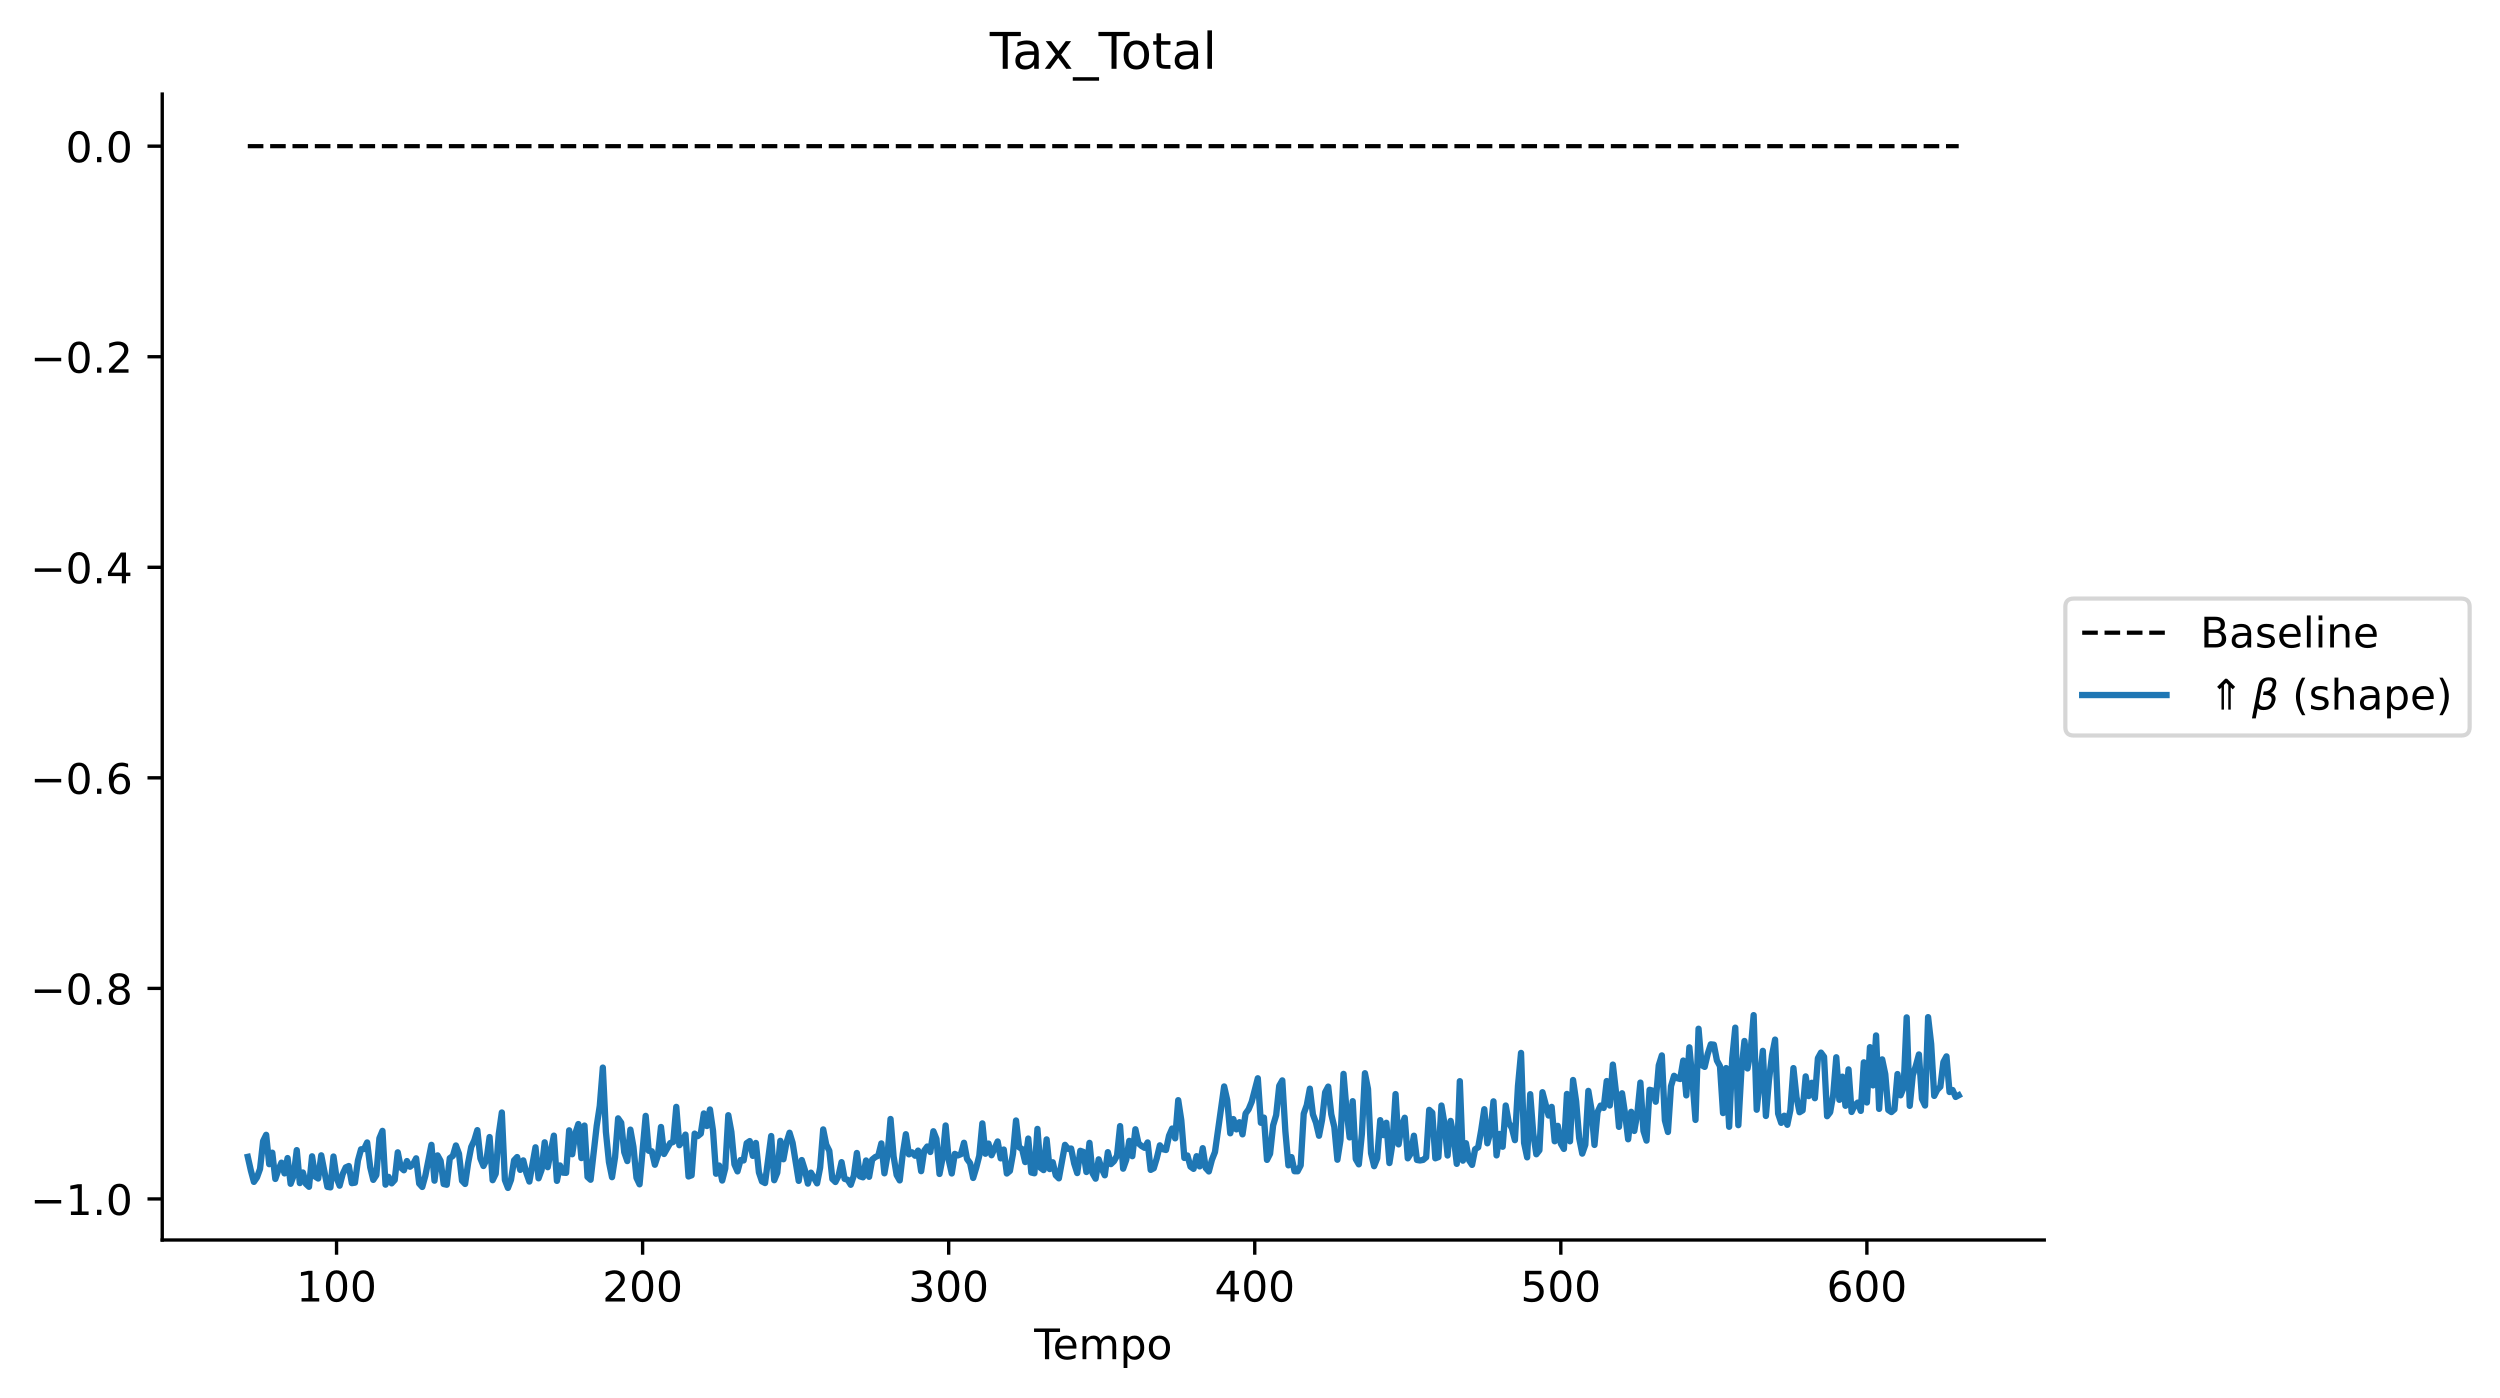 <?xml version="1.0" encoding="utf-8" standalone="no"?>
<!DOCTYPE svg PUBLIC "-//W3C//DTD SVG 1.1//EN"
  "http://www.w3.org/Graphics/SVG/1.1/DTD/svg11.dtd">
<!-- Created with matplotlib (https://matplotlib.org/) -->
<svg height="331.674pt" version="1.1" viewBox="0 0 592.983 331.674" width="592.983pt" xmlns="http://www.w3.org/2000/svg" xmlns:xlink="http://www.w3.org/1999/xlink">
 <defs>
  <style type="text/css">
*{stroke-linecap:butt;stroke-linejoin:round;}
  </style>
 </defs>
 <g id="figure_1">
  <g id="patch_1">
   <path d="M 0 331.674 
L 592.983 331.674 
L 592.983 0 
L 0 0 
z
" style="fill:#ffffff;"/>
  </g>
  <g id="axes_1">
   <g id="patch_2">
    <path d="M 38.483 294.118 
L 484.883 294.118 
L 484.883 22.318 
L 38.483 22.318 
z
" style="fill:#ffffff;"/>
   </g>
   <g id="line2d_1">
    <path clip-path="url(#pb00633dd0e)" d="M 58.774 274.397 
L 59.5 277.635 
L 60.226 280.331 
L 60.952 279.275 
L 61.678 277.259 
L 62.404 270.66 
L 63.13 269.176 
L 63.856 276.132 
L 64.581 273.414 
L 65.307 279.635 
L 66.033 277.48 
L 66.759 275.78 
L 67.485 278.32 
L 68.211 274.69 
L 68.937 280.783 
L 69.663 278.793 
L 70.389 272.805 
L 71.115 280.619 
L 71.841 278.109 
L 72.567 280.815 
L 73.293 281.496 
L 74.019 274.27 
L 74.745 279.068 
L 75.471 279.533 
L 76.197 274.039 
L 77.649 281.505 
L 78.375 281.639 
L 79.101 274.321 
L 79.827 279.373 
L 80.553 281.232 
L 81.279 278.483 
L 82.005 276.903 
L 82.731 276.573 
L 83.457 280.635 
L 84.183 280.525 
L 84.909 275.235 
L 85.635 272.607 
L 86.361 272.534 
L 87.087 270.985 
L 87.813 276.884 
L 88.539 279.855 
L 89.265 278.732 
L 89.991 269.989 
L 90.716 268.239 
L 91.442 280.989 
L 92.168 279.149 
L 92.894 280.681 
L 93.62 279.886 
L 94.346 273.328 
L 95.072 276.936 
L 95.798 277.576 
L 96.524 275.397 
L 97.25 276.734 
L 97.976 276.139 
L 98.702 274.749 
L 99.428 280.729 
L 100.154 281.537 
L 100.88 278.904 
L 102.332 271.552 
L 103.058 280.046 
L 103.784 274.054 
L 104.51 275.35 
L 105.236 280.842 
L 105.962 281.008 
L 106.688 274.709 
L 107.414 274.174 
L 108.14 271.7 
L 108.866 273.658 
L 109.592 280.059 
L 110.318 280.822 
L 111.044 275.822 
L 111.77 272.05 
L 112.496 270.491 
L 113.222 268.068 
L 113.948 274.772 
L 114.674 276.562 
L 115.4 275.063 
L 116.125 269.704 
L 116.851 279.929 
L 117.577 278.41 
L 118.303 268.999 
L 119.029 263.877 
L 119.755 279.898 
L 120.481 281.764 
L 121.207 279.853 
L 121.933 275.224 
L 122.659 274.451 
L 123.385 277.488 
L 124.111 275.238 
L 124.837 278.173 
L 125.563 280.257 
L 127.015 272.136 
L 127.741 279.486 
L 128.467 277.469 
L 129.193 270.952 
L 129.919 276.845 
L 131.371 269.366 
L 132.097 280.092 
L 132.823 276.437 
L 133.549 278.144 
L 134.275 278.195 
L 135.001 268.109 
L 135.727 273.778 
L 136.453 268.862 
L 137.179 266.623 
L 137.905 274.686 
L 138.631 266.978 
L 139.357 279.164 
L 140.083 279.827 
L 141.534 267.046 
L 142.26 262.313 
L 142.986 253.225 
L 143.712 268.466 
L 144.438 275.638 
L 145.164 279.215 
L 145.89 274.496 
L 146.616 265.27 
L 147.342 266.308 
L 148.068 273.296 
L 148.794 275.4 
L 149.52 267.942 
L 150.246 272.022 
L 150.972 279.374 
L 151.698 280.907 
L 153.15 264.681 
L 153.876 272.956 
L 154.602 273.079 
L 155.328 276.267 
L 156.054 274.051 
L 156.78 267.311 
L 157.506 273.714 
L 158.958 271.14 
L 159.684 270.861 
L 160.41 262.545 
L 161.136 271.634 
L 161.862 270.721 
L 162.588 269.127 
L 163.314 279.05 
L 164.04 278.778 
L 164.766 268.891 
L 165.492 269.483 
L 166.218 268.902 
L 166.944 264.106 
L 167.669 267.082 
L 168.395 263.162 
L 169.121 268.176 
L 169.847 278.405 
L 170.573 276.458 
L 171.299 280.015 
L 172.025 277.143 
L 172.751 264.52 
L 173.477 268.489 
L 174.203 276.192 
L 174.929 277.84 
L 175.655 275.154 
L 176.381 275.25 
L 177.107 271.153 
L 177.833 270.662 
L 178.559 274.163 
L 179.285 271.104 
L 180.011 278.09 
L 180.737 280.229 
L 181.463 280.608 
L 182.915 269.461 
L 183.641 279.936 
L 184.367 278.154 
L 185.093 270.601 
L 185.819 274.965 
L 186.545 271.021 
L 187.271 268.681 
L 187.997 271.051 
L 189.449 280.093 
L 190.175 275.157 
L 190.901 277.483 
L 191.627 280.746 
L 192.353 278.147 
L 193.804 280.684 
L 194.53 276.962 
L 195.256 267.893 
L 195.982 271.507 
L 196.708 272.969 
L 197.434 279.662 
L 198.16 280.356 
L 198.886 278.91 
L 199.612 275.658 
L 200.338 279.622 
L 201.064 279.843 
L 201.79 281.017 
L 202.516 278.875 
L 203.242 273.482 
L 203.968 279.021 
L 204.694 279.249 
L 205.42 275.26 
L 206.146 279.132 
L 206.872 275.047 
L 207.598 274.455 
L 208.324 274.113 
L 209.05 271.213 
L 209.776 278.297 
L 210.502 274.082 
L 211.228 265.42 
L 211.954 274.284 
L 212.68 278.719 
L 213.406 279.984 
L 214.132 273.667 
L 214.858 269.03 
L 215.584 273.803 
L 216.31 273.315 
L 217.036 274.128 
L 217.762 272.919 
L 218.487 277.791 
L 219.213 272.939 
L 219.939 271.944 
L 220.665 273.241 
L 221.391 268.327 
L 222.117 270.15 
L 222.843 278.455 
L 223.569 274.706 
L 224.295 266.96 
L 225.021 275.082 
L 225.747 278.339 
L 226.473 273.695 
L 227.199 274.056 
L 227.925 273.763 
L 228.651 271.06 
L 229.377 274.903 
L 230.103 275.895 
L 230.829 279.4 
L 231.555 276.979 
L 232.281 274.121 
L 233.007 266.463 
L 233.733 273.659 
L 234.459 271.248 
L 235.185 274.014 
L 236.637 270.753 
L 237.363 274.756 
L 238.089 272.666 
L 238.815 278.345 
L 239.541 277.736 
L 240.267 273.694 
L 240.993 265.776 
L 241.719 272.111 
L 242.445 272.572 
L 243.171 275.627 
L 243.897 270.059 
L 244.622 278.111 
L 245.348 278.295 
L 246.074 267.77 
L 246.8 277 
L 247.526 277.536 
L 248.252 270.26 
L 248.978 277.291 
L 249.704 275.683 
L 250.43 278.771 
L 251.156 279.496 
L 252.608 271.553 
L 253.334 272.498 
L 254.06 272.428 
L 254.786 275.974 
L 255.512 278.241 
L 256.238 272.968 
L 256.964 273.229 
L 257.69 277.988 
L 258.416 271.082 
L 259.142 278.291 
L 259.868 279.573 
L 260.594 274.994 
L 261.32 277.19 
L 262.046 278.771 
L 262.772 273.287 
L 263.498 276.119 
L 264.224 275.432 
L 264.95 274.095 
L 265.676 267.104 
L 266.402 277.201 
L 267.128 275.128 
L 267.854 270.606 
L 268.58 274.241 
L 269.306 267.857 
L 270.031 271.177 
L 270.757 271.813 
L 271.483 272.253 
L 272.209 270.981 
L 272.935 277.49 
L 273.661 277.107 
L 274.387 274.7 
L 275.113 271.668 
L 275.839 272.59 
L 276.565 272.765 
L 277.291 269.364 
L 278.017 267.689 
L 278.743 270.008 
L 279.469 260.954 
L 280.195 265.712 
L 280.921 274.659 
L 281.647 274.078 
L 282.373 276.71 
L 283.099 277.244 
L 283.825 274.244 
L 284.551 276.661 
L 285.277 272.342 
L 286.003 277.065 
L 286.729 277.86 
L 287.455 275.108 
L 288.181 273.263 
L 290.359 257.702 
L 291.085 260.926 
L 291.811 268.808 
L 292.537 265.442 
L 293.263 267.877 
L 293.989 266.182 
L 294.715 269.059 
L 295.44 264.134 
L 296.166 263.121 
L 296.892 261.35 
L 298.344 255.764 
L 299.07 266.317 
L 299.796 265.094 
L 300.522 275.116 
L 301.248 273.671 
L 301.974 266.941 
L 302.7 264.492 
L 303.426 257.544 
L 304.152 256.265 
L 304.878 268.314 
L 305.604 276.41 
L 306.33 274.46 
L 307.056 277.802 
L 307.782 277.82 
L 308.508 276.428 
L 309.234 264.17 
L 309.96 262.126 
L 310.686 258.227 
L 311.412 264.333 
L 312.138 266.279 
L 312.864 269.394 
L 313.59 265.602 
L 314.316 259.088 
L 315.042 257.737 
L 315.768 264.296 
L 316.494 267.321 
L 317.22 275.079 
L 317.946 270.451 
L 318.672 254.721 
L 319.398 263.422 
L 320.124 269.784 
L 320.85 261.195 
L 321.575 274.92 
L 322.301 276.173 
L 323.027 269 
L 323.753 254.563 
L 324.479 258.288 
L 325.205 273.523 
L 325.931 276.608 
L 326.657 274.769 
L 327.383 265.697 
L 328.109 269.241 
L 328.835 266.318 
L 329.561 275.864 
L 330.287 271.231 
L 331.013 259.51 
L 331.739 271.436 
L 332.465 266.991 
L 333.191 265.126 
L 333.917 274.746 
L 334.643 273.588 
L 335.369 269.383 
L 336.095 275.138 
L 336.821 275.255 
L 337.547 275.122 
L 338.273 274.508 
L 338.999 263.258 
L 339.725 263.931 
L 340.451 274.74 
L 341.177 274.464 
L 341.903 262.224 
L 342.629 266.559 
L 343.355 274.078 
L 344.081 265.875 
L 344.807 269.685 
L 345.533 276.055 
L 346.259 256.45 
L 346.984 275.299 
L 347.71 271.167 
L 348.436 275.182 
L 349.162 276.3 
L 349.888 272.597 
L 350.614 272.136 
L 351.34 268.005 
L 352.066 263.102 
L 352.792 271.181 
L 353.518 268.558 
L 354.244 261.235 
L 354.97 274.05 
L 355.696 268.97 
L 356.422 272 
L 357.148 262.222 
L 357.874 266.312 
L 358.6 267.571 
L 359.326 270.436 
L 360.052 257.593 
L 360.778 249.751 
L 361.504 271.103 
L 362.23 274.516 
L 362.956 259.531 
L 363.682 268.9 
L 364.408 273.784 
L 365.134 272.841 
L 365.86 259.069 
L 367.312 264.594 
L 368.038 262.546 
L 368.764 270.704 
L 369.49 267.044 
L 370.216 271.262 
L 370.942 272.513 
L 371.668 259.476 
L 372.393 270.711 
L 373.119 256.173 
L 373.845 261.22 
L 374.571 269.964 
L 375.297 273.626 
L 376.023 271.54 
L 376.749 258.756 
L 377.475 263.094 
L 378.201 271.565 
L 378.927 263.777 
L 379.653 262.239 
L 380.379 262.791 
L 381.105 256.421 
L 381.831 262.222 
L 382.557 252.518 
L 383.283 258.91 
L 384.009 267.285 
L 384.735 259.321 
L 385.461 264.218 
L 386.187 270.228 
L 386.913 263.718 
L 387.639 268.25 
L 388.365 264.095 
L 389.091 256.783 
L 389.817 268.256 
L 390.543 270.543 
L 391.269 258.492 
L 391.995 258.694 
L 392.721 261.32 
L 393.447 252.681 
L 394.173 250.34 
L 394.899 265.745 
L 395.625 268.496 
L 396.351 257.641 
L 397.077 255.175 
L 397.803 255.734 
L 398.528 255.929 
L 399.254 251.559 
L 399.98 259.817 
L 400.706 248.429 
L 401.432 256.255 
L 402.158 265.633 
L 402.884 244.01 
L 403.61 252.643 
L 404.336 253.056 
L 405.062 249.976 
L 405.788 247.711 
L 406.514 247.79 
L 407.24 251.55 
L 407.966 252.879 
L 408.692 264.014 
L 409.418 253.338 
L 410.144 267.265 
L 410.87 251.021 
L 411.596 243.754 
L 412.322 266.882 
L 413.048 253.909 
L 413.774 246.913 
L 414.5 253.428 
L 415.226 249.376 
L 415.952 240.784 
L 416.678 263.219 
L 418.13 249.255 
L 418.856 264.699 
L 419.582 256.243 
L 420.308 250.296 
L 421.034 246.588 
L 421.76 264.135 
L 422.486 266.329 
L 423.212 264.64 
L 423.937 266.789 
L 424.663 263.297 
L 425.389 253.35 
L 426.115 260.243 
L 426.841 263.812 
L 427.567 263.375 
L 428.293 255.318 
L 429.019 259.983 
L 429.745 256.832 
L 430.471 260.489 
L 431.197 250.993 
L 431.923 249.674 
L 432.649 250.668 
L 433.375 264.757 
L 434.101 263.817 
L 434.827 259.65 
L 435.553 250.781 
L 436.279 260.87 
L 437.005 255.382 
L 437.731 262.284 
L 438.457 253.663 
L 439.183 263.749 
L 439.909 262.188 
L 440.635 261.528 
L 441.361 263.49 
L 442.087 251.98 
L 442.813 261.503 
L 443.539 248.382 
L 444.265 257.448 
L 444.991 245.601 
L 445.717 263.016 
L 446.443 251.286 
L 447.169 254.766 
L 447.895 263.287 
L 448.621 263.772 
L 449.346 263.137 
L 450.072 254.757 
L 450.798 259.798 
L 451.524 257.997 
L 452.25 241.322 
L 452.976 262.296 
L 453.702 255.028 
L 454.428 252.807 
L 455.154 250.109 
L 455.88 260.645 
L 456.606 262.218 
L 457.332 241.26 
L 458.058 247.607 
L 458.784 259.938 
L 459.51 258.499 
L 460.236 257.764 
L 460.962 251.911 
L 461.688 250.566 
L 462.414 259.019 
L 463.14 258.547 
L 463.866 260.186 
L 464.592 259.792 
L 464.592 259.792 
" style="fill:none;stroke:#1f77b4;stroke-linecap:square;stroke-width:1.5;"/>
   </g>
   <g id="line2d_2">
    <path clip-path="url(#pb00633dd0e)" d="M 58.774 34.673 
L 464.592 34.673 
L 464.592 34.673 
" style="fill:none;stroke:#000000;stroke-dasharray:3.7,1.6;stroke-dashoffset:0;"/>
   </g>
   <g id="matplotlib.axis_1">
    <g id="xtick_1">
     <g id="line2d_3">
      <defs>
       <path d="M 0 0 
L 0 3.5 
" id="mf21ee0d20e" style="stroke:#000000;stroke-width:0.8;"/>
      </defs>
      <g>
       <use style="stroke:#000000;stroke-width:0.8;" x="79.827" xlink:href="#mf21ee0d20e" y="294.118"/>
      </g>
     </g>
     <g id="text_1">
      <!-- 100 -->
      <defs>
       <path d="M 12.406 8.297 
L 28.516 8.297 
L 28.516 63.922 
L 10.984 60.406 
L 10.984 69.391 
L 28.422 72.906 
L 38.281 72.906 
L 38.281 8.297 
L 54.391 8.297 
L 54.391 0 
L 12.406 0 
z
" id="DejaVuSans-49"/>
       <path d="M 31.781 66.406 
Q 24.172 66.406 20.328 58.906 
Q 16.5 51.422 16.5 36.375 
Q 16.5 21.391 20.328 13.891 
Q 24.172 6.391 31.781 6.391 
Q 39.453 6.391 43.281 13.891 
Q 47.125 21.391 47.125 36.375 
Q 47.125 51.422 43.281 58.906 
Q 39.453 66.406 31.781 66.406 
z
M 31.781 74.219 
Q 44.047 74.219 50.516 64.516 
Q 56.984 54.828 56.984 36.375 
Q 56.984 17.969 50.516 8.266 
Q 44.047 -1.422 31.781 -1.422 
Q 19.531 -1.422 13.062 8.266 
Q 6.594 17.969 6.594 36.375 
Q 6.594 54.828 13.062 64.516 
Q 19.531 74.219 31.781 74.219 
z
" id="DejaVuSans-48"/>
      </defs>
      <g transform="translate(70.283 308.717)scale(0.1 -0.1)">
       <use xlink:href="#DejaVuSans-49"/>
       <use x="63.623" xlink:href="#DejaVuSans-48"/>
       <use x="127.246" xlink:href="#DejaVuSans-48"/>
      </g>
     </g>
    </g>
    <g id="xtick_2">
     <g id="line2d_4">
      <g>
       <use style="stroke:#000000;stroke-width:0.8;" x="152.424" xlink:href="#mf21ee0d20e" y="294.118"/>
      </g>
     </g>
     <g id="text_2">
      <!-- 200 -->
      <defs>
       <path d="M 19.188 8.297 
L 53.609 8.297 
L 53.609 0 
L 7.328 0 
L 7.328 8.297 
Q 12.938 14.109 22.625 23.891 
Q 32.328 33.688 34.812 36.531 
Q 39.547 41.844 41.422 45.531 
Q 43.312 49.219 43.312 52.781 
Q 43.312 58.594 39.234 62.25 
Q 35.156 65.922 28.609 65.922 
Q 23.969 65.922 18.812 64.312 
Q 13.672 62.703 7.812 59.422 
L 7.812 69.391 
Q 13.766 71.781 18.938 73 
Q 24.125 74.219 28.422 74.219 
Q 39.75 74.219 46.484 68.547 
Q 53.219 62.891 53.219 53.422 
Q 53.219 48.922 51.531 44.891 
Q 49.859 40.875 45.406 35.406 
Q 44.188 33.984 37.641 27.219 
Q 31.109 20.453 19.188 8.297 
z
" id="DejaVuSans-50"/>
      </defs>
      <g transform="translate(142.88 308.717)scale(0.1 -0.1)">
       <use xlink:href="#DejaVuSans-50"/>
       <use x="63.623" xlink:href="#DejaVuSans-48"/>
       <use x="127.246" xlink:href="#DejaVuSans-48"/>
      </g>
     </g>
    </g>
    <g id="xtick_3">
     <g id="line2d_5">
      <g>
       <use style="stroke:#000000;stroke-width:0.8;" x="225.021" xlink:href="#mf21ee0d20e" y="294.118"/>
      </g>
     </g>
     <g id="text_3">
      <!-- 300 -->
      <defs>
       <path d="M 40.578 39.312 
Q 47.656 37.797 51.625 33 
Q 55.609 28.219 55.609 21.188 
Q 55.609 10.406 48.188 4.484 
Q 40.766 -1.422 27.094 -1.422 
Q 22.516 -1.422 17.656 -0.516 
Q 12.797 0.391 7.625 2.203 
L 7.625 11.719 
Q 11.719 9.328 16.594 8.109 
Q 21.484 6.891 26.812 6.891 
Q 36.078 6.891 40.938 10.547 
Q 45.797 14.203 45.797 21.188 
Q 45.797 27.641 41.281 31.266 
Q 36.766 34.906 28.719 34.906 
L 20.219 34.906 
L 20.219 43.016 
L 29.109 43.016 
Q 36.375 43.016 40.234 45.922 
Q 44.094 48.828 44.094 54.297 
Q 44.094 59.906 40.109 62.906 
Q 36.141 65.922 28.719 65.922 
Q 24.656 65.922 20.016 65.031 
Q 15.375 64.156 9.812 62.312 
L 9.812 71.094 
Q 15.438 72.656 20.344 73.438 
Q 25.25 74.219 29.594 74.219 
Q 40.828 74.219 47.359 69.109 
Q 53.906 64.016 53.906 55.328 
Q 53.906 49.266 50.438 45.094 
Q 46.969 40.922 40.578 39.312 
z
" id="DejaVuSans-51"/>
      </defs>
      <g transform="translate(215.477 308.717)scale(0.1 -0.1)">
       <use xlink:href="#DejaVuSans-51"/>
       <use x="63.623" xlink:href="#DejaVuSans-48"/>
       <use x="127.246" xlink:href="#DejaVuSans-48"/>
      </g>
     </g>
    </g>
    <g id="xtick_4">
     <g id="line2d_6">
      <g>
       <use style="stroke:#000000;stroke-width:0.8;" x="297.618" xlink:href="#mf21ee0d20e" y="294.118"/>
      </g>
     </g>
     <g id="text_4">
      <!-- 400 -->
      <defs>
       <path d="M 37.797 64.312 
L 12.891 25.391 
L 37.797 25.391 
z
M 35.203 72.906 
L 47.609 72.906 
L 47.609 25.391 
L 58.016 25.391 
L 58.016 17.188 
L 47.609 17.188 
L 47.609 0 
L 37.797 0 
L 37.797 17.188 
L 4.891 17.188 
L 4.891 26.703 
z
" id="DejaVuSans-52"/>
      </defs>
      <g transform="translate(288.075 308.717)scale(0.1 -0.1)">
       <use xlink:href="#DejaVuSans-52"/>
       <use x="63.623" xlink:href="#DejaVuSans-48"/>
       <use x="127.246" xlink:href="#DejaVuSans-48"/>
      </g>
     </g>
    </g>
    <g id="xtick_5">
     <g id="line2d_7">
      <g>
       <use style="stroke:#000000;stroke-width:0.8;" x="370.216" xlink:href="#mf21ee0d20e" y="294.118"/>
      </g>
     </g>
     <g id="text_5">
      <!-- 500 -->
      <defs>
       <path d="M 10.797 72.906 
L 49.516 72.906 
L 49.516 64.594 
L 19.828 64.594 
L 19.828 46.734 
Q 21.969 47.469 24.109 47.828 
Q 26.266 48.188 28.422 48.188 
Q 40.625 48.188 47.75 41.5 
Q 54.891 34.812 54.891 23.391 
Q 54.891 11.625 47.562 5.094 
Q 40.234 -1.422 26.906 -1.422 
Q 22.312 -1.422 17.547 -0.641 
Q 12.797 0.141 7.719 1.703 
L 7.719 11.625 
Q 12.109 9.234 16.797 8.062 
Q 21.484 6.891 26.703 6.891 
Q 35.156 6.891 40.078 11.328 
Q 45.016 15.766 45.016 23.391 
Q 45.016 31 40.078 35.438 
Q 35.156 39.891 26.703 39.891 
Q 22.75 39.891 18.812 39.016 
Q 14.891 38.141 10.797 36.281 
z
" id="DejaVuSans-53"/>
      </defs>
      <g transform="translate(360.672 308.717)scale(0.1 -0.1)">
       <use xlink:href="#DejaVuSans-53"/>
       <use x="63.623" xlink:href="#DejaVuSans-48"/>
       <use x="127.246" xlink:href="#DejaVuSans-48"/>
      </g>
     </g>
    </g>
    <g id="xtick_6">
     <g id="line2d_8">
      <g>
       <use style="stroke:#000000;stroke-width:0.8;" x="442.813" xlink:href="#mf21ee0d20e" y="294.118"/>
      </g>
     </g>
     <g id="text_6">
      <!-- 600 -->
      <defs>
       <path d="M 33.016 40.375 
Q 26.375 40.375 22.484 35.828 
Q 18.609 31.297 18.609 23.391 
Q 18.609 15.531 22.484 10.953 
Q 26.375 6.391 33.016 6.391 
Q 39.656 6.391 43.531 10.953 
Q 47.406 15.531 47.406 23.391 
Q 47.406 31.297 43.531 35.828 
Q 39.656 40.375 33.016 40.375 
z
M 52.594 71.297 
L 52.594 62.312 
Q 48.875 64.062 45.094 64.984 
Q 41.312 65.922 37.594 65.922 
Q 27.828 65.922 22.672 59.328 
Q 17.531 52.734 16.797 39.406 
Q 19.672 43.656 24.016 45.922 
Q 28.375 48.188 33.594 48.188 
Q 44.578 48.188 50.953 41.516 
Q 57.328 34.859 57.328 23.391 
Q 57.328 12.156 50.688 5.359 
Q 44.047 -1.422 33.016 -1.422 
Q 20.359 -1.422 13.672 8.266 
Q 6.984 17.969 6.984 36.375 
Q 6.984 53.656 15.188 63.938 
Q 23.391 74.219 37.203 74.219 
Q 40.922 74.219 44.703 73.484 
Q 48.484 72.75 52.594 71.297 
z
" id="DejaVuSans-54"/>
      </defs>
      <g transform="translate(433.269 308.717)scale(0.1 -0.1)">
       <use xlink:href="#DejaVuSans-54"/>
       <use x="63.623" xlink:href="#DejaVuSans-48"/>
       <use x="127.246" xlink:href="#DejaVuSans-48"/>
      </g>
     </g>
    </g>
    <g id="text_7">
     <!-- Tempo -->
     <defs>
      <path d="M -0.297 72.906 
L 61.375 72.906 
L 61.375 64.594 
L 35.5 64.594 
L 35.5 0 
L 25.594 0 
L 25.594 64.594 
L -0.297 64.594 
z
" id="DejaVuSans-84"/>
      <path d="M 56.203 29.594 
L 56.203 25.203 
L 14.891 25.203 
Q 15.484 15.922 20.484 11.062 
Q 25.484 6.203 34.422 6.203 
Q 39.594 6.203 44.453 7.469 
Q 49.312 8.734 54.109 11.281 
L 54.109 2.781 
Q 49.266 0.734 44.188 -0.344 
Q 39.109 -1.422 33.891 -1.422 
Q 20.797 -1.422 13.156 6.188 
Q 5.516 13.812 5.516 26.812 
Q 5.516 40.234 12.766 48.109 
Q 20.016 56 32.328 56 
Q 43.359 56 49.781 48.891 
Q 56.203 41.797 56.203 29.594 
z
M 47.219 32.234 
Q 47.125 39.594 43.094 43.984 
Q 39.062 48.391 32.422 48.391 
Q 24.906 48.391 20.391 44.141 
Q 15.875 39.891 15.188 32.172 
z
" id="DejaVuSans-101"/>
      <path d="M 52 44.188 
Q 55.375 50.25 60.062 53.125 
Q 64.75 56 71.094 56 
Q 79.641 56 84.281 50.016 
Q 88.922 44.047 88.922 33.016 
L 88.922 0 
L 79.891 0 
L 79.891 32.719 
Q 79.891 40.578 77.094 44.375 
Q 74.312 48.188 68.609 48.188 
Q 61.625 48.188 57.562 43.547 
Q 53.516 38.922 53.516 30.906 
L 53.516 0 
L 44.484 0 
L 44.484 32.719 
Q 44.484 40.625 41.703 44.406 
Q 38.922 48.188 33.109 48.188 
Q 26.219 48.188 22.156 43.531 
Q 18.109 38.875 18.109 30.906 
L 18.109 0 
L 9.078 0 
L 9.078 54.688 
L 18.109 54.688 
L 18.109 46.188 
Q 21.188 51.219 25.484 53.609 
Q 29.781 56 35.688 56 
Q 41.656 56 45.828 52.969 
Q 50 49.953 52 44.188 
z
" id="DejaVuSans-109"/>
      <path d="M 18.109 8.203 
L 18.109 -20.797 
L 9.078 -20.797 
L 9.078 54.688 
L 18.109 54.688 
L 18.109 46.391 
Q 20.953 51.266 25.266 53.625 
Q 29.594 56 35.594 56 
Q 45.562 56 51.781 48.094 
Q 58.016 40.188 58.016 27.297 
Q 58.016 14.406 51.781 6.484 
Q 45.562 -1.422 35.594 -1.422 
Q 29.594 -1.422 25.266 0.953 
Q 20.953 3.328 18.109 8.203 
z
M 48.688 27.297 
Q 48.688 37.203 44.609 42.844 
Q 40.531 48.484 33.406 48.484 
Q 26.266 48.484 22.188 42.844 
Q 18.109 37.203 18.109 27.297 
Q 18.109 17.391 22.188 11.75 
Q 26.266 6.109 33.406 6.109 
Q 40.531 6.109 44.609 11.75 
Q 48.688 17.391 48.688 27.297 
z
" id="DejaVuSans-112"/>
      <path d="M 30.609 48.391 
Q 23.391 48.391 19.188 42.75 
Q 14.984 37.109 14.984 27.297 
Q 14.984 17.484 19.156 11.844 
Q 23.344 6.203 30.609 6.203 
Q 37.797 6.203 41.984 11.859 
Q 46.188 17.531 46.188 27.297 
Q 46.188 37.016 41.984 42.703 
Q 37.797 48.391 30.609 48.391 
z
M 30.609 56 
Q 42.328 56 49.016 48.375 
Q 55.719 40.766 55.719 27.297 
Q 55.719 13.875 49.016 6.219 
Q 42.328 -1.422 30.609 -1.422 
Q 18.844 -1.422 12.172 6.219 
Q 5.516 13.875 5.516 27.297 
Q 5.516 40.766 12.172 48.375 
Q 18.844 56 30.609 56 
z
" id="DejaVuSans-111"/>
     </defs>
     <g transform="translate(245.298 322.395)scale(0.1 -0.1)">
      <use xlink:href="#DejaVuSans-84"/>
      <use x="44.084" xlink:href="#DejaVuSans-101"/>
      <use x="105.607" xlink:href="#DejaVuSans-109"/>
      <use x="203.02" xlink:href="#DejaVuSans-112"/>
      <use x="266.496" xlink:href="#DejaVuSans-111"/>
     </g>
    </g>
   </g>
   <g id="matplotlib.axis_2">
    <g id="ytick_1">
     <g id="line2d_9">
      <defs>
       <path d="M 0 0 
L -3.5 0 
" id="mcbaa15a1fa" style="stroke:#000000;stroke-width:0.8;"/>
      </defs>
      <g>
       <use style="stroke:#000000;stroke-width:0.8;" x="38.483" xlink:href="#mcbaa15a1fa" y="284.382"/>
      </g>
     </g>
     <g id="text_8">
      <!-- −1.0 -->
      <defs>
       <path d="M 10.594 35.5 
L 73.188 35.5 
L 73.188 27.203 
L 10.594 27.203 
z
" id="DejaVuSans-8722"/>
       <path d="M 10.688 12.406 
L 21 12.406 
L 21 0 
L 10.688 0 
z
" id="DejaVuSans-46"/>
      </defs>
      <g transform="translate(7.2 288.182)scale(0.1 -0.1)">
       <use xlink:href="#DejaVuSans-8722"/>
       <use x="83.789" xlink:href="#DejaVuSans-49"/>
       <use x="147.412" xlink:href="#DejaVuSans-46"/>
       <use x="179.199" xlink:href="#DejaVuSans-48"/>
      </g>
     </g>
    </g>
    <g id="ytick_2">
     <g id="line2d_10">
      <g>
       <use style="stroke:#000000;stroke-width:0.8;" x="38.483" xlink:href="#mcbaa15a1fa" y="234.44"/>
      </g>
     </g>
     <g id="text_9">
      <!-- −0.8 -->
      <defs>
       <path d="M 31.781 34.625 
Q 24.75 34.625 20.719 30.859 
Q 16.703 27.094 16.703 20.516 
Q 16.703 13.922 20.719 10.156 
Q 24.75 6.391 31.781 6.391 
Q 38.812 6.391 42.859 10.172 
Q 46.922 13.969 46.922 20.516 
Q 46.922 27.094 42.891 30.859 
Q 38.875 34.625 31.781 34.625 
z
M 21.922 38.812 
Q 15.578 40.375 12.031 44.719 
Q 8.5 49.078 8.5 55.328 
Q 8.5 64.062 14.719 69.141 
Q 20.953 74.219 31.781 74.219 
Q 42.672 74.219 48.875 69.141 
Q 55.078 64.062 55.078 55.328 
Q 55.078 49.078 51.531 44.719 
Q 48 40.375 41.703 38.812 
Q 48.828 37.156 52.797 32.312 
Q 56.781 27.484 56.781 20.516 
Q 56.781 9.906 50.312 4.234 
Q 43.844 -1.422 31.781 -1.422 
Q 19.734 -1.422 13.25 4.234 
Q 6.781 9.906 6.781 20.516 
Q 6.781 27.484 10.781 32.312 
Q 14.797 37.156 21.922 38.812 
z
M 18.312 54.391 
Q 18.312 48.734 21.844 45.562 
Q 25.391 42.391 31.781 42.391 
Q 38.141 42.391 41.719 45.562 
Q 45.312 48.734 45.312 54.391 
Q 45.312 60.062 41.719 63.234 
Q 38.141 66.406 31.781 66.406 
Q 25.391 66.406 21.844 63.234 
Q 18.312 60.062 18.312 54.391 
z
" id="DejaVuSans-56"/>
      </defs>
      <g transform="translate(7.2 238.24)scale(0.1 -0.1)">
       <use xlink:href="#DejaVuSans-8722"/>
       <use x="83.789" xlink:href="#DejaVuSans-48"/>
       <use x="147.412" xlink:href="#DejaVuSans-46"/>
       <use x="179.199" xlink:href="#DejaVuSans-56"/>
      </g>
     </g>
    </g>
    <g id="ytick_3">
     <g id="line2d_11">
      <g>
       <use style="stroke:#000000;stroke-width:0.8;" x="38.483" xlink:href="#mcbaa15a1fa" y="184.498"/>
      </g>
     </g>
     <g id="text_10">
      <!-- −0.6 -->
      <g transform="translate(7.2 188.298)scale(0.1 -0.1)">
       <use xlink:href="#DejaVuSans-8722"/>
       <use x="83.789" xlink:href="#DejaVuSans-48"/>
       <use x="147.412" xlink:href="#DejaVuSans-46"/>
       <use x="179.199" xlink:href="#DejaVuSans-54"/>
      </g>
     </g>
    </g>
    <g id="ytick_4">
     <g id="line2d_12">
      <g>
       <use style="stroke:#000000;stroke-width:0.8;" x="38.483" xlink:href="#mcbaa15a1fa" y="134.557"/>
      </g>
     </g>
     <g id="text_11">
      <!-- −0.4 -->
      <g transform="translate(7.2 138.356)scale(0.1 -0.1)">
       <use xlink:href="#DejaVuSans-8722"/>
       <use x="83.789" xlink:href="#DejaVuSans-48"/>
       <use x="147.412" xlink:href="#DejaVuSans-46"/>
       <use x="179.199" xlink:href="#DejaVuSans-52"/>
      </g>
     </g>
    </g>
    <g id="ytick_5">
     <g id="line2d_13">
      <g>
       <use style="stroke:#000000;stroke-width:0.8;" x="38.483" xlink:href="#mcbaa15a1fa" y="84.615"/>
      </g>
     </g>
     <g id="text_12">
      <!-- −0.2 -->
      <g transform="translate(7.2 88.414)scale(0.1 -0.1)">
       <use xlink:href="#DejaVuSans-8722"/>
       <use x="83.789" xlink:href="#DejaVuSans-48"/>
       <use x="147.412" xlink:href="#DejaVuSans-46"/>
       <use x="179.199" xlink:href="#DejaVuSans-50"/>
      </g>
     </g>
    </g>
    <g id="ytick_6">
     <g id="line2d_14">
      <g>
       <use style="stroke:#000000;stroke-width:0.8;" x="38.483" xlink:href="#mcbaa15a1fa" y="34.673"/>
      </g>
     </g>
     <g id="text_13">
      <!-- 0.0 -->
      <g transform="translate(15.58 38.472)scale(0.1 -0.1)">
       <use xlink:href="#DejaVuSans-48"/>
       <use x="63.623" xlink:href="#DejaVuSans-46"/>
       <use x="95.41" xlink:href="#DejaVuSans-48"/>
      </g>
     </g>
    </g>
   </g>
   <g id="patch_3">
    <path d="M 38.483 294.118 
L 38.483 22.318 
" style="fill:none;stroke:#000000;stroke-linecap:square;stroke-linejoin:miter;stroke-width:0.8;"/>
   </g>
   <g id="patch_4">
    <path d="M 38.483 294.118 
L 484.883 294.118 
" style="fill:none;stroke:#000000;stroke-linecap:square;stroke-linejoin:miter;stroke-width:0.8;"/>
   </g>
   <g id="text_14">
    <!-- Tax_Total -->
    <defs>
     <path d="M 34.281 27.484 
Q 23.391 27.484 19.188 25 
Q 14.984 22.516 14.984 16.5 
Q 14.984 11.719 18.141 8.906 
Q 21.297 6.109 26.703 6.109 
Q 34.188 6.109 38.703 11.406 
Q 43.219 16.703 43.219 25.484 
L 43.219 27.484 
z
M 52.203 31.203 
L 52.203 0 
L 43.219 0 
L 43.219 8.297 
Q 40.141 3.328 35.547 0.953 
Q 30.953 -1.422 24.312 -1.422 
Q 15.922 -1.422 10.953 3.297 
Q 6 8.016 6 15.922 
Q 6 25.141 12.172 29.828 
Q 18.359 34.516 30.609 34.516 
L 43.219 34.516 
L 43.219 35.406 
Q 43.219 41.609 39.141 45 
Q 35.062 48.391 27.688 48.391 
Q 23 48.391 18.547 47.266 
Q 14.109 46.141 10.016 43.891 
L 10.016 52.203 
Q 14.938 54.109 19.578 55.047 
Q 24.219 56 28.609 56 
Q 40.484 56 46.344 49.844 
Q 52.203 43.703 52.203 31.203 
z
" id="DejaVuSans-97"/>
     <path d="M 54.891 54.688 
L 35.109 28.078 
L 55.906 0 
L 45.312 0 
L 29.391 21.484 
L 13.484 0 
L 2.875 0 
L 24.125 28.609 
L 4.688 54.688 
L 15.281 54.688 
L 29.781 35.203 
L 44.281 54.688 
z
" id="DejaVuSans-120"/>
     <path d="M 50.984 -16.609 
L 50.984 -23.578 
L -0.984 -23.578 
L -0.984 -16.609 
z
" id="DejaVuSans-95"/>
     <path d="M 18.312 70.219 
L 18.312 54.688 
L 36.812 54.688 
L 36.812 47.703 
L 18.312 47.703 
L 18.312 18.016 
Q 18.312 11.328 20.141 9.422 
Q 21.969 7.516 27.594 7.516 
L 36.812 7.516 
L 36.812 0 
L 27.594 0 
Q 17.188 0 13.234 3.875 
Q 9.281 7.766 9.281 18.016 
L 9.281 47.703 
L 2.688 47.703 
L 2.688 54.688 
L 9.281 54.688 
L 9.281 70.219 
z
" id="DejaVuSans-116"/>
     <path d="M 9.422 75.984 
L 18.406 75.984 
L 18.406 0 
L 9.422 0 
z
" id="DejaVuSans-108"/>
    </defs>
    <g transform="translate(234.768 16.318)scale(0.12 -0.12)">
     <use xlink:href="#DejaVuSans-84"/>
     <use x="44.584" xlink:href="#DejaVuSans-97"/>
     <use x="105.863" xlink:href="#DejaVuSans-120"/>
     <use x="165.043" xlink:href="#DejaVuSans-95"/>
     <use x="215.043" xlink:href="#DejaVuSans-84"/>
     <use x="259.127" xlink:href="#DejaVuSans-111"/>
     <use x="320.309" xlink:href="#DejaVuSans-116"/>
     <use x="359.518" xlink:href="#DejaVuSans-97"/>
     <use x="420.797" xlink:href="#DejaVuSans-108"/>
    </g>
   </g>
   <g id="legend_1">
    <g id="patch_5">
     <path d="M 491.883 174.457 
L 583.783 174.457 
Q 585.783 174.457 585.783 172.457 
L 585.783 143.979 
Q 585.783 141.979 583.783 141.979 
L 491.883 141.979 
Q 489.883 141.979 489.883 143.979 
L 489.883 172.457 
Q 489.883 174.457 491.883 174.457 
z
" style="fill:#ffffff;opacity:0.8;stroke:#cccccc;stroke-linejoin:miter;"/>
    </g>
    <g id="line2d_15">
     <path d="M 493.883 150.077 
L 513.883 150.077 
" style="fill:none;stroke:#000000;stroke-dasharray:3.7,1.6;stroke-dashoffset:0;"/>
    </g>
    <g id="line2d_16"/>
    <g id="text_15">
     <!-- Baseline -->
     <defs>
      <path d="M 19.672 34.812 
L 19.672 8.109 
L 35.5 8.109 
Q 43.453 8.109 47.281 11.406 
Q 51.125 14.703 51.125 21.484 
Q 51.125 28.328 47.281 31.562 
Q 43.453 34.812 35.5 34.812 
z
M 19.672 64.797 
L 19.672 42.828 
L 34.281 42.828 
Q 41.5 42.828 45.031 45.531 
Q 48.578 48.25 48.578 53.812 
Q 48.578 59.328 45.031 62.062 
Q 41.5 64.797 34.281 64.797 
z
M 9.812 72.906 
L 35.016 72.906 
Q 46.297 72.906 52.391 68.219 
Q 58.5 63.531 58.5 54.891 
Q 58.5 48.188 55.375 44.234 
Q 52.25 40.281 46.188 39.312 
Q 53.469 37.75 57.5 32.781 
Q 61.531 27.828 61.531 20.406 
Q 61.531 10.641 54.891 5.312 
Q 48.25 0 35.984 0 
L 9.812 0 
z
" id="DejaVuSans-66"/>
      <path d="M 44.281 53.078 
L 44.281 44.578 
Q 40.484 46.531 36.375 47.5 
Q 32.281 48.484 27.875 48.484 
Q 21.188 48.484 17.844 46.438 
Q 14.5 44.391 14.5 40.281 
Q 14.5 37.156 16.891 35.375 
Q 19.281 33.594 26.516 31.984 
L 29.594 31.297 
Q 39.156 29.25 43.188 25.516 
Q 47.219 21.781 47.219 15.094 
Q 47.219 7.469 41.188 3.016 
Q 35.156 -1.422 24.609 -1.422 
Q 20.219 -1.422 15.453 -0.562 
Q 10.688 0.297 5.422 2 
L 5.422 11.281 
Q 10.406 8.688 15.234 7.391 
Q 20.062 6.109 24.812 6.109 
Q 31.156 6.109 34.562 8.281 
Q 37.984 10.453 37.984 14.406 
Q 37.984 18.062 35.516 20.016 
Q 33.062 21.969 24.703 23.781 
L 21.578 24.516 
Q 13.234 26.266 9.516 29.906 
Q 5.812 33.547 5.812 39.891 
Q 5.812 47.609 11.281 51.797 
Q 16.75 56 26.812 56 
Q 31.781 56 36.172 55.266 
Q 40.578 54.547 44.281 53.078 
z
" id="DejaVuSans-115"/>
      <path d="M 9.422 54.688 
L 18.406 54.688 
L 18.406 0 
L 9.422 0 
z
M 9.422 75.984 
L 18.406 75.984 
L 18.406 64.594 
L 9.422 64.594 
z
" id="DejaVuSans-105"/>
      <path d="M 54.891 33.016 
L 54.891 0 
L 45.906 0 
L 45.906 32.719 
Q 45.906 40.484 42.875 44.328 
Q 39.844 48.188 33.797 48.188 
Q 26.516 48.188 22.312 43.547 
Q 18.109 38.922 18.109 30.906 
L 18.109 0 
L 9.078 0 
L 9.078 54.688 
L 18.109 54.688 
L 18.109 46.188 
Q 21.344 51.125 25.703 53.562 
Q 30.078 56 35.797 56 
Q 45.219 56 50.047 50.172 
Q 54.891 44.344 54.891 33.016 
z
" id="DejaVuSans-110"/>
     </defs>
     <g transform="translate(521.883 153.577)scale(0.1 -0.1)">
      <use xlink:href="#DejaVuSans-66"/>
      <use x="68.604" xlink:href="#DejaVuSans-97"/>
      <use x="129.883" xlink:href="#DejaVuSans-115"/>
      <use x="181.982" xlink:href="#DejaVuSans-101"/>
      <use x="243.506" xlink:href="#DejaVuSans-108"/>
      <use x="271.289" xlink:href="#DejaVuSans-105"/>
      <use x="299.072" xlink:href="#DejaVuSans-110"/>
      <use x="362.451" xlink:href="#DejaVuSans-101"/>
     </g>
    </g>
    <g id="line2d_17">
     <path d="M 493.883 164.857 
L 513.883 164.857 
" style="fill:none;stroke:#1f77b4;stroke-linecap:square;stroke-width:1.5;"/>
    </g>
    <g id="line2d_18"/>
    <g id="text_16">
     <!-- $\Uparrow \beta$ (shape) -->
     <defs>
      <path d="M 36.766 58.594 
L 36.766 0 
L 30.906 0 
L 30.906 52.734 
L 26.422 48.141 
L 20.562 54 
L 39.703 73.25 
L 44.094 73.25 
L 63.328 54 
L 57.469 48.141 
L 52.875 52.734 
L 52.875 0 
L 47.016 0 
L 47.016 58.594 
L 41.938 63.672 
z
" id="DejaVuSans-8657"/>
      <path d="M 13.625 3.375 
L 8.938 -20.797 
L -0.094 -20.797 
L 14.5 54.344 
Q 18.844 76.609 39.656 76.609 
Q 60.75 76.609 57.172 57.812 
Q 54.734 44.438 45.219 39.547 
Q 58.016 35.156 55.516 22.125 
Q 51.125 -1.078 27.484 -1.031 
Q 17.141 -0.984 13.625 3.375 
z
M 15.922 15.094 
Q 19.672 6.594 29.297 6.641 
Q 43.359 6.641 46.344 21.969 
Q 49.031 35.75 26.172 34.672 
L 27.781 42.969 
Q 45.453 42.672 48.531 58.594 
Q 50.641 69.344 39.203 69.281 
Q 26.422 69.281 23.484 54.047 
z
" id="DejaVuSans-Oblique-946"/>
      <path id="DejaVuSans-32"/>
      <path d="M 31 75.875 
Q 24.469 64.656 21.281 53.656 
Q 18.109 42.672 18.109 31.391 
Q 18.109 20.125 21.312 9.062 
Q 24.516 -2 31 -13.188 
L 23.188 -13.188 
Q 15.875 -1.703 12.234 9.375 
Q 8.594 20.453 8.594 31.391 
Q 8.594 42.281 12.203 53.312 
Q 15.828 64.359 23.188 75.875 
z
" id="DejaVuSans-40"/>
      <path d="M 54.891 33.016 
L 54.891 0 
L 45.906 0 
L 45.906 32.719 
Q 45.906 40.484 42.875 44.328 
Q 39.844 48.188 33.797 48.188 
Q 26.516 48.188 22.312 43.547 
Q 18.109 38.922 18.109 30.906 
L 18.109 0 
L 9.078 0 
L 9.078 75.984 
L 18.109 75.984 
L 18.109 46.188 
Q 21.344 51.125 25.703 53.562 
Q 30.078 56 35.797 56 
Q 45.219 56 50.047 50.172 
Q 54.891 44.344 54.891 33.016 
z
" id="DejaVuSans-104"/>
      <path d="M 8.016 75.875 
L 15.828 75.875 
Q 23.141 64.359 26.781 53.312 
Q 30.422 42.281 30.422 31.391 
Q 30.422 20.453 26.781 9.375 
Q 23.141 -1.703 15.828 -13.188 
L 8.016 -13.188 
Q 14.5 -2 17.703 9.062 
Q 20.906 20.125 20.906 31.391 
Q 20.906 42.672 17.703 53.656 
Q 14.5 64.656 8.016 75.875 
z
" id="DejaVuSans-41"/>
     </defs>
     <g transform="translate(521.883 168.357)scale(0.1 -0.1)">
      <use transform="translate(19.482 0.391)" xlink:href="#DejaVuSans-8657"/>
      <use transform="translate(122.754 0.391)" xlink:href="#DejaVuSans-Oblique-946"/>
      <use transform="translate(186.572 0.391)" xlink:href="#DejaVuSans-32"/>
      <use transform="translate(218.359 0.391)" xlink:href="#DejaVuSans-40"/>
      <use transform="translate(257.373 0.391)" xlink:href="#DejaVuSans-115"/>
      <use transform="translate(309.473 0.391)" xlink:href="#DejaVuSans-104"/>
      <use transform="translate(372.852 0.391)" xlink:href="#DejaVuSans-97"/>
      <use transform="translate(434.131 0.391)" xlink:href="#DejaVuSans-112"/>
      <use transform="translate(497.607 0.391)" xlink:href="#DejaVuSans-101"/>
      <use transform="translate(559.131 0.391)" xlink:href="#DejaVuSans-41"/>
     </g>
    </g>
   </g>
  </g>
 </g>
 <defs>
  <clipPath id="pb00633dd0e">
   <rect height="271.8" width="446.4" x="38.483" y="22.318"/>
  </clipPath>
 </defs>
</svg>
